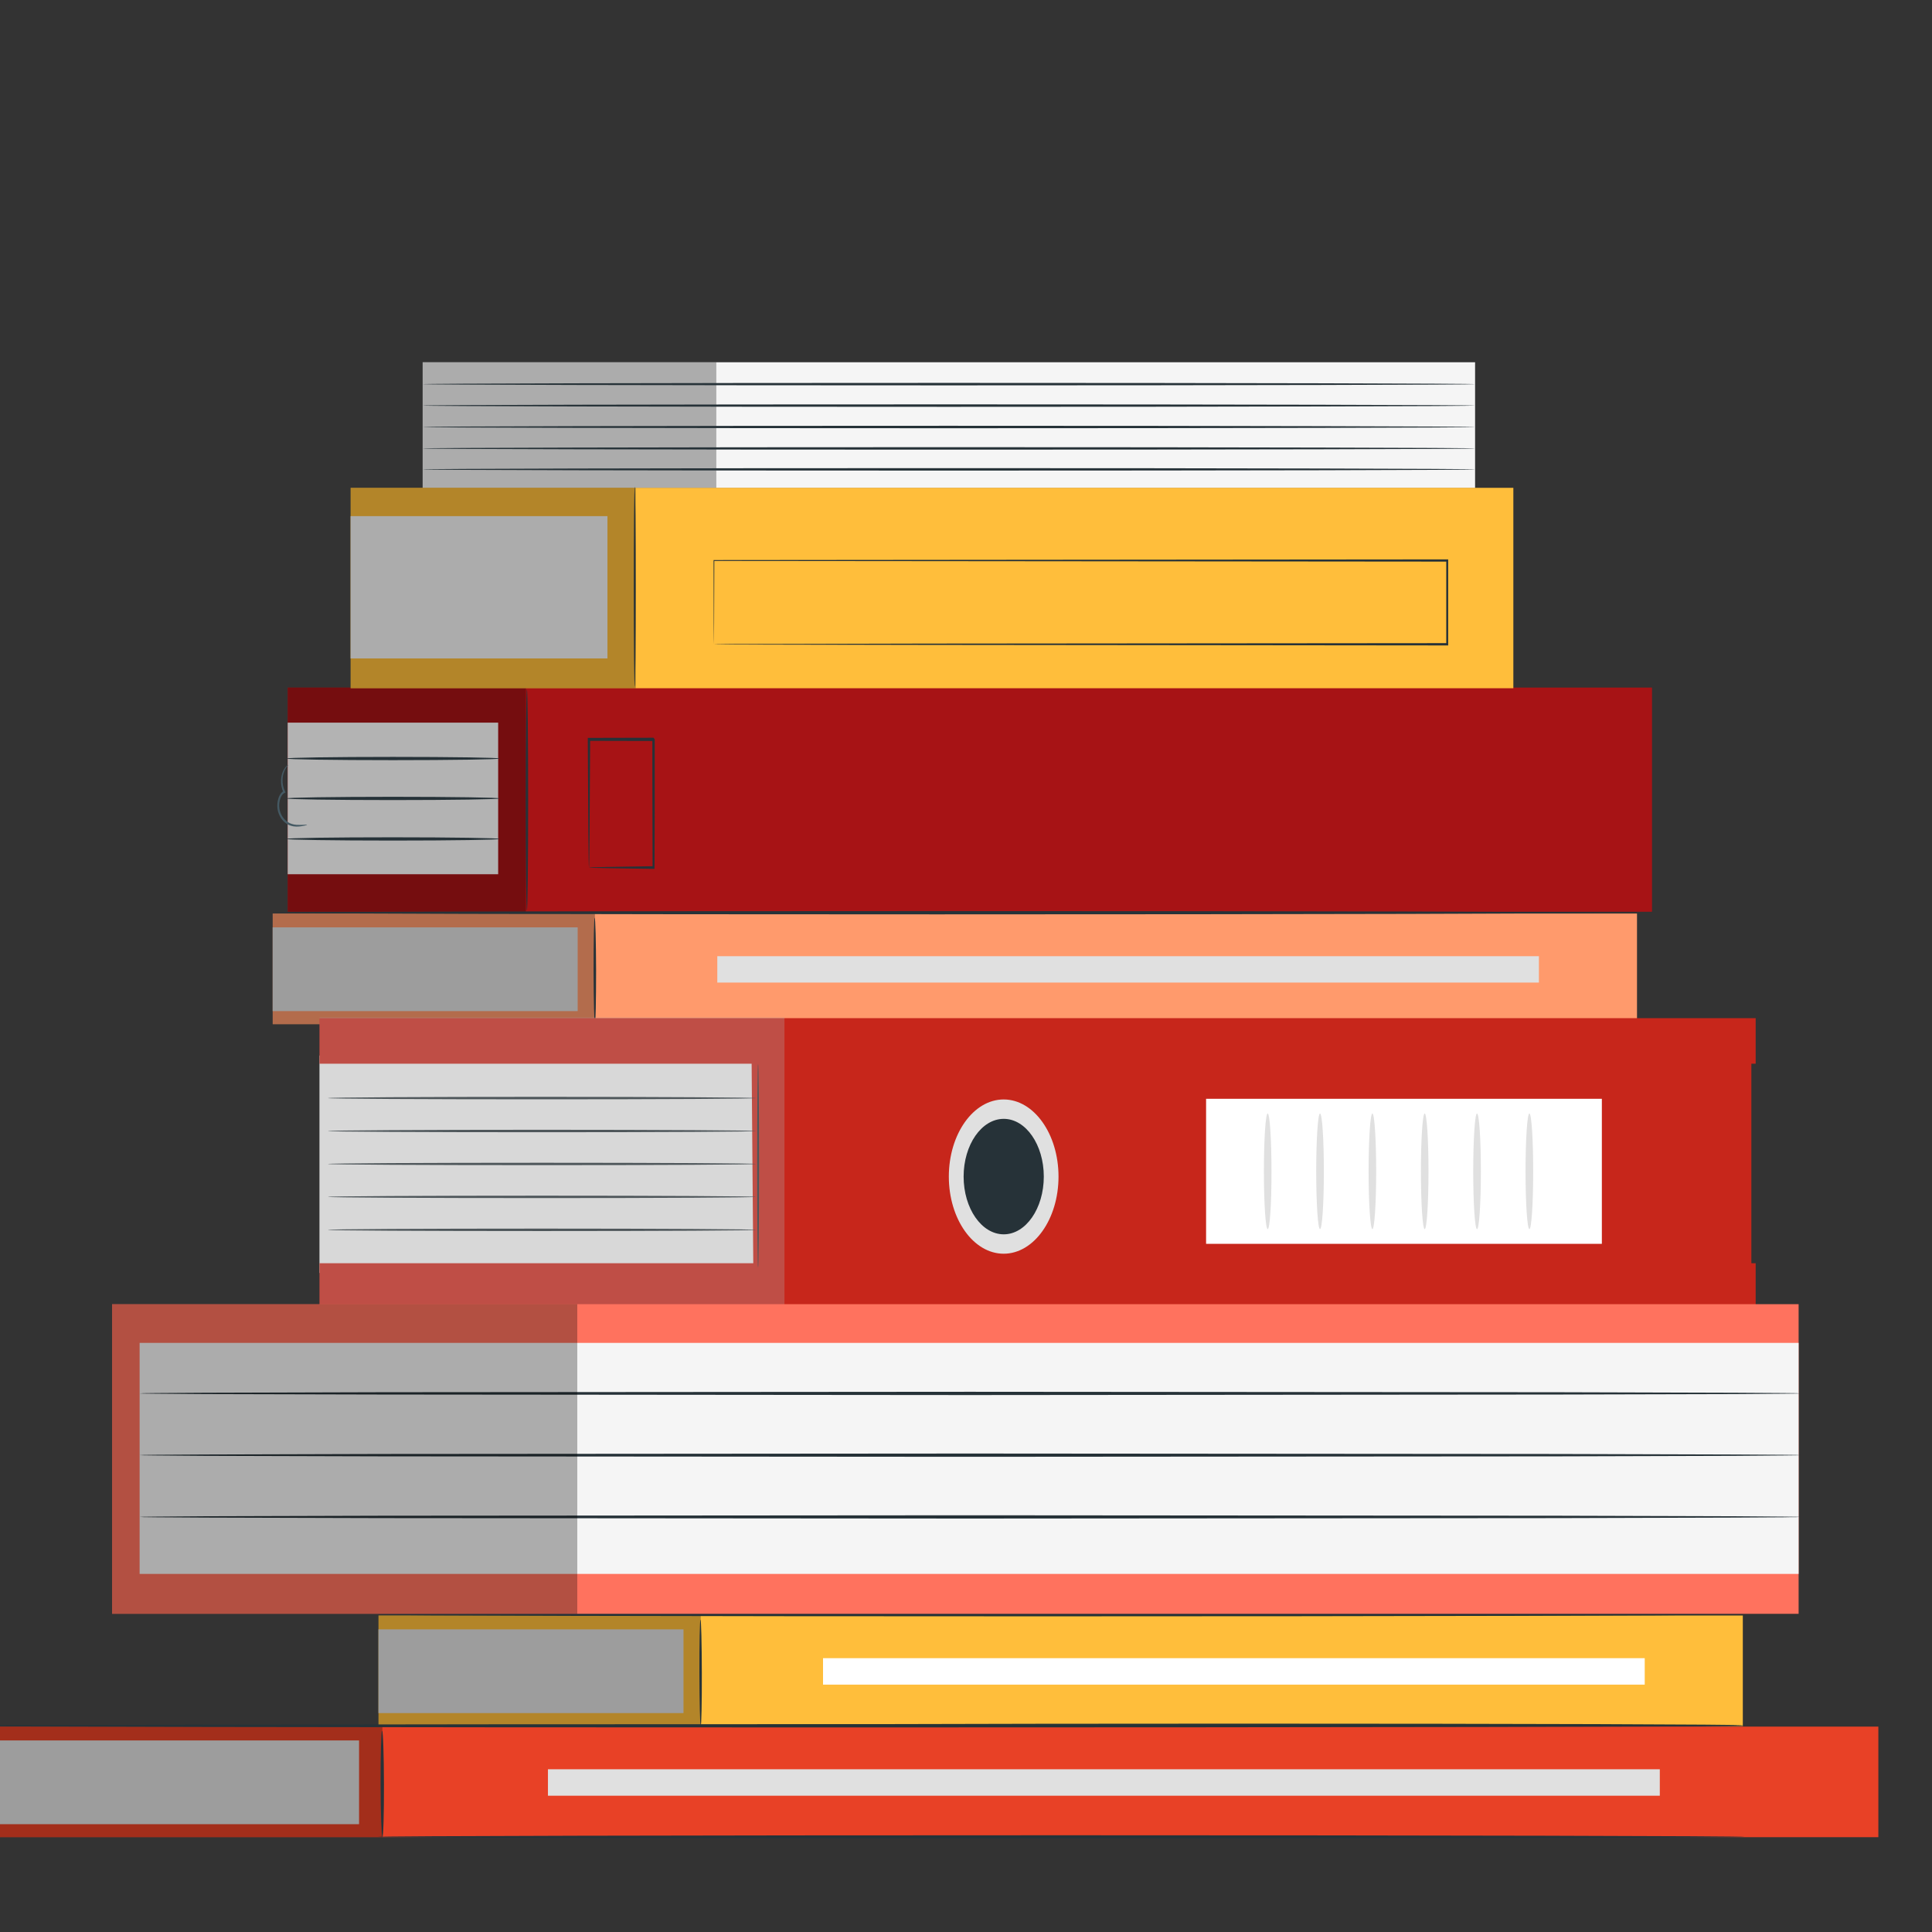 <svg width="26" height="26" viewBox="0 0 26 26" fill="none" xmlns="http://www.w3.org/2000/svg">
<rect x="0" y="0" width="26" height="26" fill="#333333" stroke="none"/>
<g clip-path="url(#clip0_135_19272)">
<path d="M5.688 4.875H19.851V6.568H5.688V4.875Z" fill="#F5F5F5"/>
<path opacity="0.3" d="M5.688 4.875H9.64V6.568H5.688V4.875Z" fill="black"/>
<path d="M5.688 5.17C5.688 5.178 8.859 5.186 12.769 5.186C16.681 5.186 19.851 5.178 19.851 5.17C19.851 5.161 16.681 5.153 12.769 5.153C8.859 5.153 5.688 5.161 5.688 5.17Z" fill="#263238"/>
<path d="M5.688 5.458C5.688 5.467 8.859 5.475 12.769 5.475C16.681 5.475 19.851 5.467 19.851 5.458C19.851 5.45 16.681 5.442 12.769 5.442C8.859 5.442 5.688 5.449 5.688 5.458Z" fill="#263238"/>
<path d="M5.688 5.747C5.688 5.755 8.859 5.763 12.769 5.763C16.681 5.763 19.851 5.755 19.851 5.747C19.851 5.738 16.681 5.73 12.769 5.73C8.859 5.73 5.688 5.737 5.688 5.747Z" fill="#263238"/>
<path d="M5.688 6.035C5.688 6.044 8.859 6.051 12.769 6.051C16.681 6.051 19.851 6.044 19.851 6.035C19.851 6.026 16.681 6.018 12.769 6.018C8.859 6.018 5.688 6.026 5.688 6.035Z" fill="#263238"/>
<path d="M5.688 6.317C5.688 6.326 8.859 6.333 12.769 6.333C16.681 6.333 19.851 6.326 19.851 6.317C19.851 6.308 16.681 6.3 12.769 6.3C8.859 6.3 5.688 6.308 5.688 6.317Z" fill="#263238"/>
<path d="M3.872 9.253H22.232V12.27H3.872V9.253Z" fill="#A71315"/>
<path d="M7.926 11.675C7.926 11.674 7.927 11.662 7.928 11.64C7.928 11.614 7.929 11.583 7.93 11.544C7.931 11.456 7.932 11.336 7.934 11.187C7.936 10.879 7.939 10.452 7.942 9.95L7.927 9.97C8.193 9.971 8.487 9.971 8.796 9.972C8.799 9.977 8.764 9.931 8.779 9.951V9.951V9.952V9.954V9.958V9.965V9.98V10.011V10.071C8.779 10.112 8.779 10.152 8.779 10.191C8.779 10.271 8.779 10.35 8.779 10.427C8.779 10.582 8.78 10.733 8.78 10.879C8.781 11.169 8.782 11.437 8.782 11.675L8.796 11.657C8.535 11.661 8.32 11.664 8.166 11.667C8.093 11.669 8.034 11.67 7.99 11.671C7.949 11.672 7.927 11.674 7.926 11.675C7.925 11.676 7.945 11.678 7.985 11.679C8.028 11.68 8.086 11.681 8.158 11.683C8.314 11.686 8.531 11.689 8.795 11.693H8.808V11.675C8.809 11.437 8.81 11.169 8.811 10.879C8.811 10.733 8.811 10.582 8.811 10.427C8.811 10.35 8.811 10.271 8.811 10.191C8.811 10.152 8.811 10.112 8.811 10.071V10.011V9.98V9.965V9.958V9.954V9.952V9.951V9.951C8.826 9.97 8.791 9.923 8.795 9.928C8.485 9.929 8.191 9.93 7.926 9.93H7.91V9.951C7.913 10.457 7.916 10.89 7.918 11.201C7.92 11.348 7.921 11.467 7.922 11.554C7.923 11.591 7.924 11.621 7.924 11.646C7.925 11.665 7.926 11.676 7.926 11.675Z" fill="#263238"/>
<path d="M3.873 9.725H6.704V11.765H3.873V9.725Z" fill="white"/>
<path opacity="0.3" d="M3.873 9.253H7.077V12.27H3.873V9.253Z" fill="black"/>
<path d="M7.091 12.252C7.1 12.252 7.108 11.586 7.108 10.765C7.108 9.943 7.1 9.277 7.091 9.277C7.082 9.277 7.074 9.943 7.074 10.765C7.074 11.586 7.082 12.252 7.091 12.252Z" fill="#263238"/>
<path d="M3.851 10.208C3.851 10.22 4.495 10.23 5.288 10.23C6.082 10.23 6.726 10.22 6.726 10.208C6.726 10.196 6.082 10.186 5.288 10.186C4.495 10.186 3.851 10.196 3.851 10.208Z" fill="#263238"/>
<path d="M3.851 10.745C3.851 10.757 4.495 10.767 5.288 10.767C6.082 10.767 6.726 10.757 6.726 10.745C6.726 10.733 6.082 10.723 5.288 10.723C4.495 10.723 3.851 10.733 3.851 10.745Z" fill="#263238"/>
<path d="M3.851 11.29C3.851 11.302 4.495 11.312 5.288 11.312C6.082 11.312 6.726 11.302 6.726 11.29C6.726 11.278 6.082 11.268 5.288 11.268C4.495 11.268 3.851 11.277 3.851 11.29Z" fill="#263238"/>
<path d="M3.67 12.294H22.03V13.783H3.67V12.294Z" fill="#FF9A6C"/>
<path d="M3.67 12.48H7.774V13.607H3.67V12.48Z" fill="#E0E0E0"/>
<path opacity="0.3" d="M3.67 12.294H8.006V13.783H3.67V12.294Z" fill="black"/>
<path d="M8.006 13.782C8.015 13.782 8.022 13.461 8.022 13.066C8.021 12.671 8.012 12.35 8.003 12.35C7.994 12.35 7.988 12.671 7.988 13.066C7.989 13.462 7.997 13.782 8.006 13.782Z" fill="#263238"/>
<path d="M9.653 12.868H20.71V13.223H9.653V12.868Z" fill="#E0E0E0"/>
<path d="M8.453 13.771C8.453 13.783 11.495 13.793 15.248 13.793C19.001 13.793 22.043 13.783 22.043 13.771C22.043 13.759 19.001 13.749 15.248 13.749C11.495 13.749 8.453 13.759 8.453 13.771Z" fill="#263238"/>
<path d="M7.961 13.778C7.961 13.79 11.004 13.8 14.756 13.8C18.51 13.8 21.552 13.79 21.552 13.778C21.552 13.766 18.51 13.756 14.756 13.756C11.004 13.756 7.961 13.766 7.961 13.778Z" fill="#263238"/>
<path d="M3.67 12.283C3.67 12.295 7.673 12.305 12.61 12.305C17.549 12.305 21.552 12.295 21.552 12.283C21.552 12.271 17.549 12.261 12.61 12.261C7.673 12.261 3.67 12.271 3.67 12.283Z" fill="#263238"/>
<path d="M5.094 21.741H23.454V23.229H5.094V21.741Z" fill="#FFBE3B"/>
<path d="M5.094 21.927H9.198V23.054H5.094V21.927Z" fill="#E0E0E0"/>
<path opacity="0.3" d="M5.094 21.741H9.43V23.229H5.094V21.741Z" fill="black"/>
<path d="M9.43 23.229C9.439 23.229 9.446 22.908 9.445 22.513C9.444 22.117 9.436 21.797 9.427 21.797C9.418 21.797 9.411 22.117 9.412 22.513C9.413 22.909 9.421 23.229 9.43 23.229Z" fill="#263238"/>
<path d="M11.076 22.315H22.134V22.671H11.076V22.315Z" fill="white"/>
<path d="M9.877 23.218C9.877 23.23 12.92 23.24 16.672 23.24C20.425 23.24 23.467 23.23 23.467 23.218C23.467 23.206 20.425 23.196 16.672 23.196C12.919 23.196 9.877 23.206 9.877 23.218Z" fill="#263238"/>
<path d="M9.385 23.225C9.385 23.237 12.428 23.247 16.18 23.247C19.934 23.247 22.975 23.237 22.975 23.225C22.975 23.213 19.934 23.203 16.18 23.203C12.428 23.203 9.385 23.213 9.385 23.225Z" fill="#263238"/>
<path d="M5.094 21.73C5.094 21.742 9.097 21.752 14.034 21.752C18.973 21.752 22.975 21.742 22.975 21.73C22.975 21.718 18.973 21.708 14.034 21.708C9.097 21.708 5.094 21.718 5.094 21.73Z" fill="#263238"/>
<path d="M-0.722 23.236H25.278V24.724H-0.722V23.236Z" fill="#E84126"/>
<path d="M-0.722 23.422H4.832V24.549H-0.722V23.422Z" fill="#E0E0E0"/>
<path opacity="0.3" d="M-0.722 23.236H5.146V24.724H-0.722V23.236Z" fill="black"/>
<path d="M5.146 24.724C5.159 24.724 5.168 24.403 5.167 24.008C5.166 23.612 5.155 23.292 5.142 23.292C5.13 23.292 5.121 23.612 5.122 24.008C5.123 24.404 5.134 24.724 5.146 24.724Z" fill="#263238"/>
<path d="M7.374 23.81H22.337V24.166H7.374V23.81Z" fill="#E0E0E0"/>
<path d="M5.085 24.72C5.085 24.732 9.202 24.742 14.28 24.742C19.36 24.742 23.476 24.732 23.476 24.72C23.476 24.708 19.36 24.698 14.28 24.698C9.202 24.698 5.085 24.708 5.085 24.72Z" fill="#263238"/>
<path d="M-0.722 23.225C-0.722 23.237 4.695 23.247 11.377 23.247C18.06 23.247 23.476 23.237 23.476 23.225C23.476 23.213 18.06 23.203 11.377 23.203C4.695 23.203 -0.722 23.213 -0.722 23.225Z" fill="#263238"/>
<path d="M10.363 17.131H4.3V14.205H10.363V17.131Z" fill="#EBEBEB"/>
<path d="M23.627 14.315L4.3 14.315V13.702L23.627 13.702V14.315Z" fill="#C7261B"/>
<path d="M23.627 17.613L4.3 17.613V17L23.627 17V17.613Z" fill="#C7261B"/>
<path d="M10.111 13.812L10.141 17.46H23.569V13.812H10.111Z" fill="#C7261B"/>
<path d="M13.508 16.742C13.155 16.742 12.869 16.335 12.869 15.834C12.869 15.333 13.155 14.926 13.508 14.926C13.86 14.926 14.146 15.333 14.146 15.834C14.146 16.335 13.86 16.742 13.508 16.742Z" fill="#263238"/>
<path d="M14.245 15.834C14.245 15.261 13.914 14.796 13.507 14.796C13.1 14.796 12.769 15.261 12.769 15.834C12.769 16.407 13.1 16.872 13.507 16.872C13.914 16.872 14.245 16.407 14.245 15.834ZM14.047 15.834C14.047 16.263 13.805 16.611 13.508 16.611C13.21 16.611 12.968 16.263 12.968 15.834C12.968 15.405 13.21 15.057 13.508 15.057C13.805 15.057 14.047 15.405 14.047 15.834Z" fill="#E0E0E0"/>
<path d="M21.557 16.739H16.231V14.787H21.557V16.739Z" fill="white"/>
<path d="M17.06 16.541C17.032 16.541 17.009 16.192 17.009 15.763C17.009 15.333 17.032 14.985 17.06 14.985C17.088 14.985 17.111 15.333 17.111 15.763C17.112 16.192 17.089 16.541 17.06 16.541Z" fill="#E0E0E0"/>
<path d="M17.764 16.541C17.736 16.541 17.713 16.192 17.713 15.763C17.713 15.333 17.736 14.985 17.764 14.985C17.793 14.985 17.816 15.333 17.816 15.763C17.816 16.192 17.793 16.541 17.764 16.541Z" fill="#E0E0E0"/>
<path d="M18.469 16.541C18.441 16.541 18.418 16.192 18.418 15.763C18.418 15.333 18.441 14.985 18.469 14.985C18.497 14.985 18.52 15.333 18.52 15.763C18.52 16.192 18.497 16.541 18.469 16.541Z" fill="#E0E0E0"/>
<path d="M19.173 16.541C19.145 16.541 19.122 16.192 19.122 15.763C19.122 15.333 19.145 14.985 19.173 14.985C19.201 14.985 19.224 15.333 19.224 15.763C19.224 16.192 19.201 16.541 19.173 16.541Z" fill="#E0E0E0"/>
<path d="M19.877 16.541C19.849 16.541 19.826 16.192 19.826 15.763C19.826 15.333 19.849 14.985 19.877 14.985C19.906 14.985 19.929 15.333 19.929 15.763C19.929 16.192 19.906 16.541 19.877 16.541Z" fill="#E0E0E0"/>
<path d="M20.582 16.541C20.553 16.541 20.53 16.192 20.53 15.763C20.53 15.333 20.553 14.985 20.582 14.985C20.61 14.985 20.633 15.333 20.633 15.763C20.633 16.192 20.61 16.541 20.582 16.541Z" fill="#E0E0E0"/>
<path d="M10.202 17.061C10.209 17.061 10.215 16.447 10.215 15.688C10.215 14.93 10.209 14.315 10.202 14.315C10.195 14.315 10.19 14.93 10.19 15.688C10.19 16.446 10.195 17.061 10.202 17.061Z" fill="#263238"/>
<path d="M4.413 14.778C4.413 14.787 5.703 14.794 7.293 14.794C8.883 14.794 10.173 14.787 10.173 14.778C10.173 14.769 8.884 14.761 7.293 14.761C5.703 14.761 4.413 14.768 4.413 14.778Z" fill="#263238"/>
<path d="M4.413 15.221C4.413 15.23 5.703 15.237 7.293 15.237C8.883 15.237 10.173 15.23 10.173 15.221C10.173 15.212 8.884 15.204 7.293 15.204C5.703 15.204 4.413 15.212 4.413 15.221Z" fill="#263238"/>
<path d="M4.413 15.664C4.413 15.673 5.703 15.68 7.293 15.68C8.883 15.68 10.173 15.673 10.173 15.664C10.173 15.655 8.884 15.648 7.293 15.648C5.703 15.648 4.413 15.655 4.413 15.664Z" fill="#263238"/>
<path d="M4.413 16.107C4.413 16.116 5.703 16.123 7.293 16.123C8.883 16.123 10.173 16.116 10.173 16.107C10.173 16.098 8.884 16.091 7.293 16.091C5.703 16.091 4.413 16.098 4.413 16.107Z" fill="#263238"/>
<path d="M4.413 16.551C4.413 16.56 5.703 16.567 7.293 16.567C8.883 16.567 10.173 16.56 10.173 16.551C10.173 16.542 8.884 16.534 7.293 16.534C5.703 16.534 4.413 16.541 4.413 16.551Z" fill="#263238"/>
<path opacity="0.3" d="M4.3 13.693H10.557V17.613H4.3V13.693Z" fill="#ACACAC"/>
<path d="M4.719 6.565H20.366V9.262H4.719V6.565Z" fill="#FFBE3B"/>
<path d="M4.719 6.946H8.175V8.861H4.719V6.946Z" fill="#F5F5F5"/>
<path opacity="0.3" d="M4.719 6.565H8.555V9.262H4.719V6.565Z" fill="black"/>
<path d="M9.608 8.671C9.608 8.671 9.608 8.645 9.609 8.596C9.609 8.547 9.609 8.474 9.61 8.379C9.611 8.188 9.612 7.908 9.613 7.542L9.608 7.549C11.289 7.55 15.075 7.554 19.475 7.558H19.476L19.463 7.542C19.463 7.929 19.463 8.311 19.463 8.67L19.476 8.655C16.708 8.657 14.243 8.66 12.469 8.661C11.581 8.663 10.867 8.665 10.374 8.666C10.127 8.666 9.936 8.667 9.806 8.667C9.742 8.668 9.692 8.668 9.659 8.669C9.626 8.67 9.608 8.671 9.608 8.671C9.608 8.671 9.624 8.671 9.657 8.672C9.69 8.672 9.739 8.673 9.803 8.673C9.932 8.674 10.122 8.674 10.367 8.675C10.86 8.676 11.573 8.678 12.459 8.679C14.236 8.681 16.704 8.683 19.476 8.686H19.489V8.671C19.489 8.312 19.489 7.929 19.489 7.543V7.528H19.476H19.475C15.075 7.532 11.288 7.535 9.608 7.537H9.603V7.543C9.604 7.91 9.605 8.192 9.605 8.383C9.606 8.477 9.606 8.549 9.607 8.599C9.607 8.647 9.608 8.671 9.608 8.671Z" fill="#263238"/>
<path d="M8.542 9.245C8.549 9.245 8.555 8.64 8.555 7.895C8.555 7.149 8.549 6.546 8.542 6.546C8.535 6.546 8.529 7.15 8.529 7.895C8.529 8.64 8.535 9.245 8.542 9.245Z" fill="#263238"/>
<path d="M1.508 17.551H24.205V21.718H1.508V17.551Z" fill="#FF725E"/>
<path d="M1.879 18.072H24.205V21.181H1.879V18.072Z" fill="#F5F5F5"/>
<path d="M1.879 18.752C1.879 18.752 1.898 18.753 1.936 18.754C1.975 18.755 2.032 18.756 2.106 18.756C2.255 18.757 2.475 18.759 2.757 18.761C3.324 18.762 4.141 18.764 5.152 18.767C7.175 18.769 9.969 18.771 13.054 18.774C16.14 18.771 18.933 18.769 20.956 18.767C21.967 18.764 22.785 18.762 23.351 18.761C23.633 18.759 23.852 18.757 24.002 18.756C24.076 18.755 24.133 18.754 24.171 18.754C24.209 18.754 24.229 18.752 24.229 18.752C24.229 18.752 24.209 18.75 24.171 18.749C24.132 18.748 24.076 18.748 24.002 18.747C23.852 18.747 23.633 18.745 23.351 18.743C22.785 18.741 21.967 18.739 20.956 18.736C18.933 18.734 16.14 18.732 13.054 18.73C9.969 18.732 7.175 18.735 5.152 18.736C4.142 18.739 3.324 18.741 2.757 18.743C2.475 18.745 2.256 18.746 2.106 18.747C2.032 18.748 1.975 18.749 1.936 18.749C1.898 18.75 1.879 18.752 1.879 18.752Z" fill="#263238"/>
<path d="M1.879 19.583C1.879 19.583 1.898 19.584 1.936 19.585C1.975 19.586 2.032 19.587 2.106 19.587C2.255 19.588 2.475 19.59 2.757 19.592C3.324 19.594 4.141 19.596 5.152 19.599C7.175 19.601 9.969 19.602 13.054 19.605C16.14 19.602 18.933 19.6 20.956 19.599C21.967 19.596 22.785 19.594 23.351 19.592C23.633 19.59 23.852 19.589 24.002 19.587C24.076 19.586 24.133 19.585 24.171 19.585C24.209 19.585 24.229 19.583 24.229 19.583C24.229 19.583 24.209 19.582 24.171 19.58C24.132 19.58 24.076 19.579 24.002 19.578C23.852 19.577 23.633 19.576 23.351 19.574C22.785 19.572 21.967 19.57 20.956 19.567C18.933 19.565 16.14 19.563 13.054 19.561C9.969 19.563 7.175 19.566 5.152 19.567C4.142 19.57 3.324 19.572 2.757 19.574C2.475 19.576 2.256 19.577 2.106 19.578C2.032 19.579 1.975 19.58 1.936 19.58C1.898 19.581 1.879 19.583 1.879 19.583Z" fill="#263238"/>
<path d="M1.879 20.414C1.879 20.414 1.898 20.415 1.936 20.417C1.975 20.417 2.032 20.418 2.106 20.419C2.255 20.419 2.475 20.421 2.757 20.423C3.324 20.425 4.141 20.427 5.152 20.43C7.175 20.432 9.969 20.434 13.054 20.436C16.14 20.434 18.933 20.431 20.956 20.43C21.967 20.427 22.785 20.425 23.351 20.423C23.633 20.421 23.852 20.42 24.002 20.419C24.076 20.417 24.133 20.417 24.171 20.417C24.209 20.416 24.229 20.414 24.229 20.414C24.229 20.414 24.209 20.413 24.171 20.412C24.132 20.411 24.076 20.41 24.002 20.41C23.852 20.408 23.633 20.407 23.351 20.405C22.785 20.403 21.967 20.401 20.956 20.398C18.933 20.396 16.14 20.395 13.054 20.392C9.969 20.395 7.175 20.397 5.152 20.398C4.142 20.401 3.324 20.403 2.757 20.405C2.475 20.407 2.256 20.408 2.106 20.41C2.032 20.41 1.975 20.412 1.936 20.412C1.898 20.413 1.879 20.414 1.879 20.414Z" fill="#263238"/>
<path opacity="0.3" d="M1.508 17.551H7.769V21.718H1.508V17.551Z" fill="black"/>
<path d="M3.879 10.294C3.879 10.291 3.844 10.307 3.813 10.371C3.781 10.432 3.762 10.555 3.815 10.665L3.821 10.643C3.761 10.672 3.73 10.764 3.732 10.851C3.734 10.949 3.783 11.027 3.835 11.069C3.887 11.112 3.944 11.123 3.988 11.124C4.034 11.124 4.07 11.117 4.094 11.112C4.119 11.107 4.132 11.102 4.132 11.1C4.132 11.094 4.076 11.105 3.989 11.1C3.946 11.097 3.894 11.084 3.847 11.043C3.801 11.004 3.759 10.933 3.757 10.849C3.755 10.772 3.783 10.693 3.829 10.671L3.843 10.664L3.835 10.648C3.811 10.601 3.801 10.547 3.802 10.499C3.802 10.452 3.813 10.411 3.826 10.38C3.85 10.319 3.881 10.298 3.879 10.294Z" fill="#455A64"/>
</g>
<defs>
<clipPath id="clip0_135_19272">
<rect width="26" height="26" fill="white" transform="matrix(-1 0 0 1 26 0)"/>
</clipPath>
</defs>
</svg>
